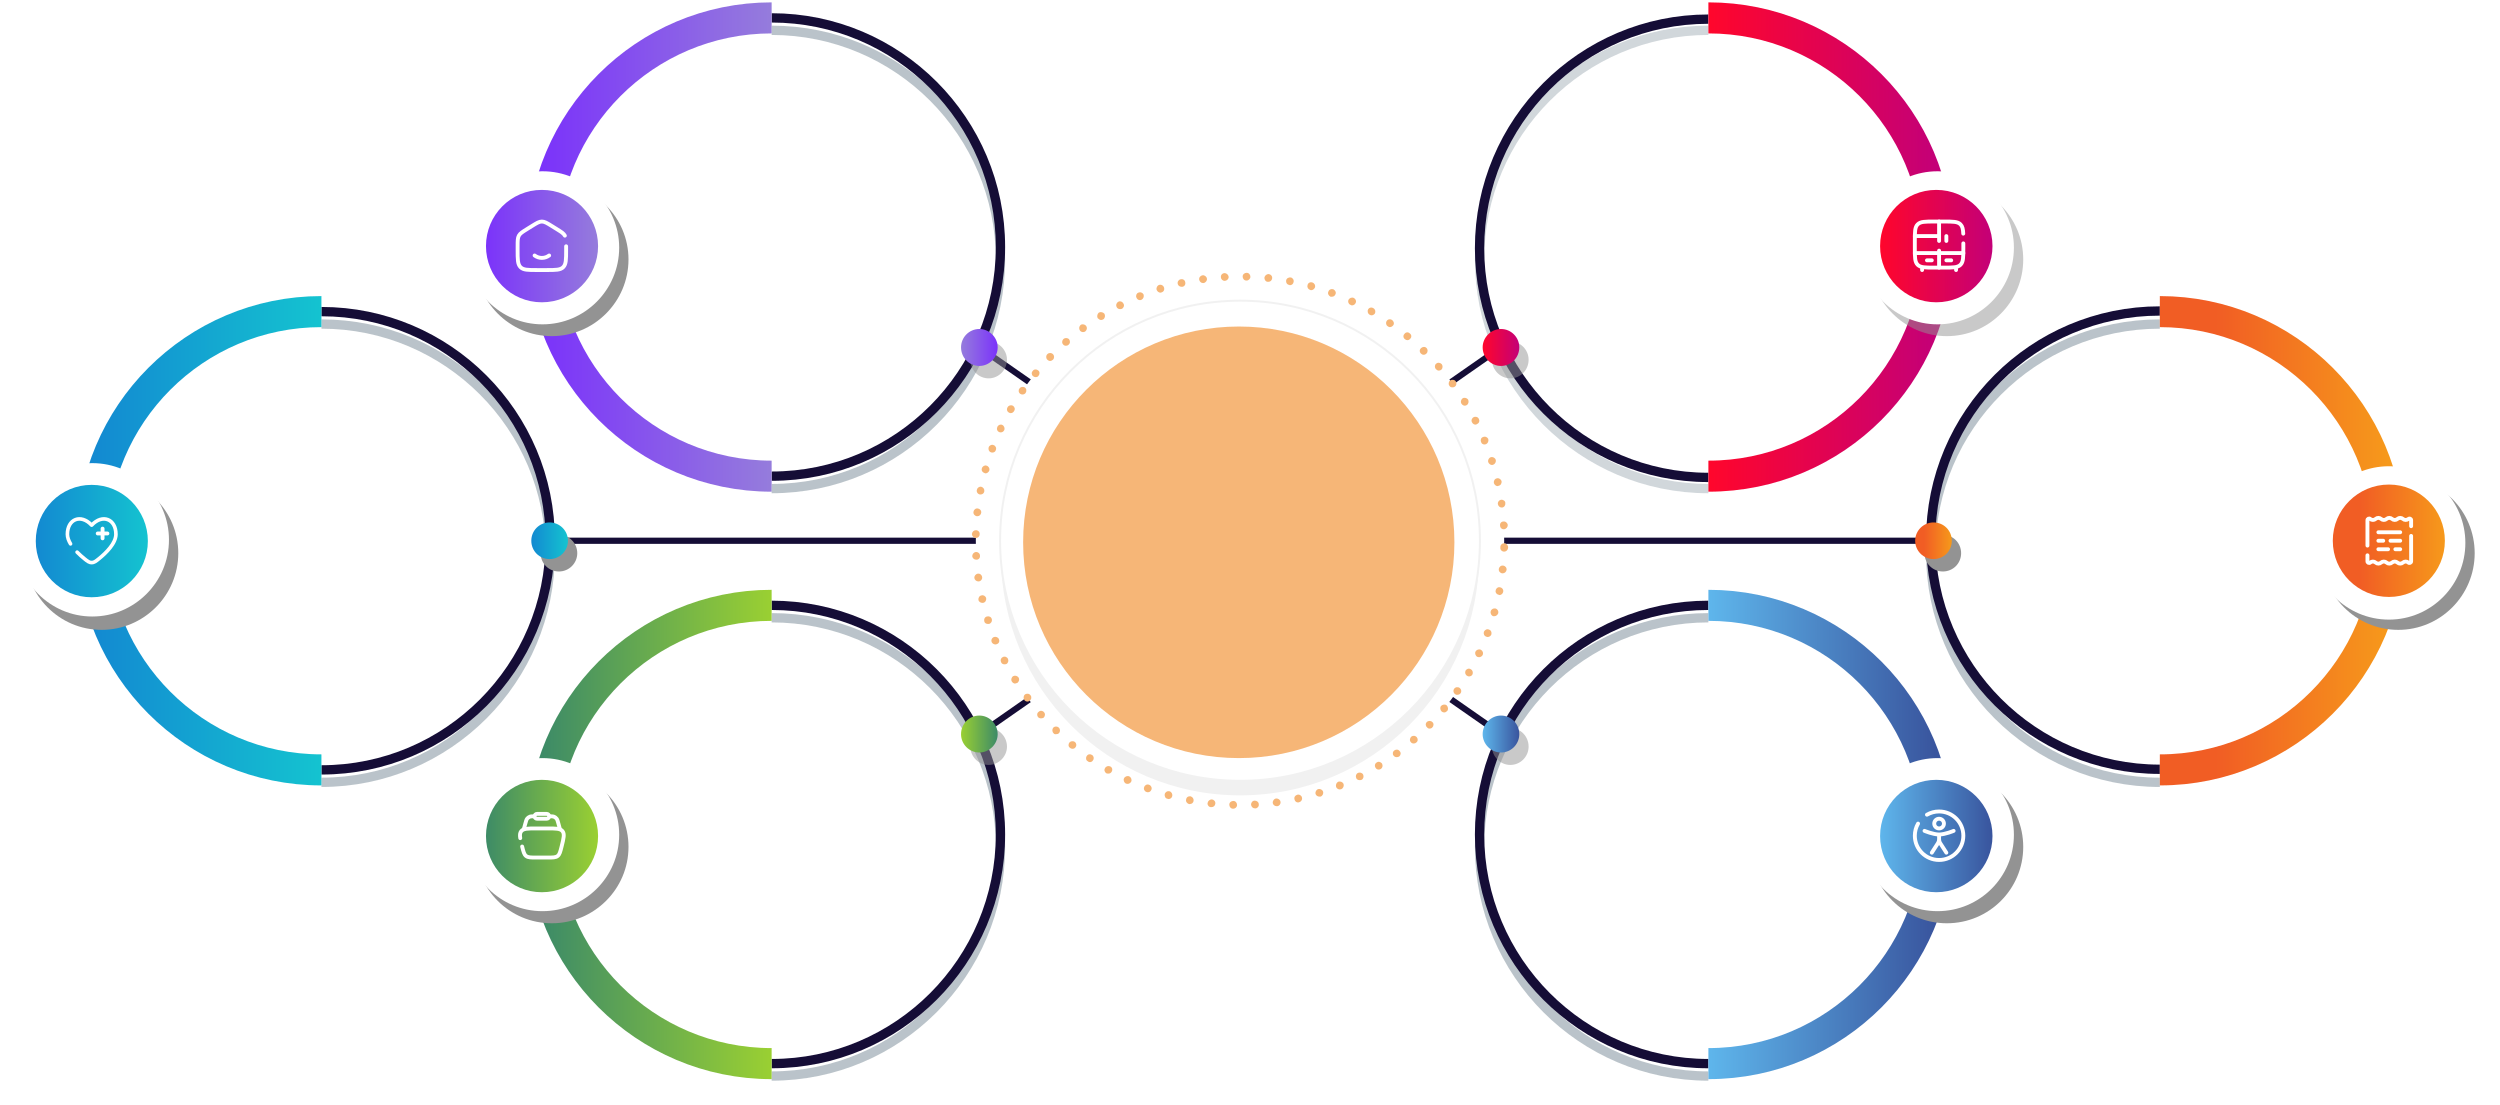 <svg width="1258" height="556" viewBox="0 0 1258 556" fill="none" xmlns="http://www.w3.org/2000/svg">
<path d="M739.979 272.106H972.619" stroke="#150D36" stroke-width="3.125" stroke-miterlimit="10"/>
<path d="M274.7 272.106H507.34" stroke="#150D36" stroke-width="3.125" stroke-miterlimit="10"/>
<g opacity="0.3" filter="url(#filter0_f_631_5511)">
<path d="M388.286 15.25C451.875 15.25 503.434 66.965 503.434 130.554C503.434 194.144 451.875 245.859 388.286 245.859" stroke="#19374C" stroke-width="4.687" stroke-miterlimit="10"/>
</g>
<path d="M388.286 9C451.875 9 503.434 60.715 503.434 124.304C503.434 187.894 451.875 239.609 388.286 239.609" stroke="#150D36" stroke-width="4.687" stroke-miterlimit="10"/>
<path d="M388.287 239.609C324.541 239.609 272.982 187.894 272.982 124.304C272.982 60.715 324.541 9 388.287 9" stroke="url(#paint0_linear_631_5511)" stroke-width="15.624" stroke-miterlimit="10"/>
<g filter="url(#filter1_f_631_5511)">
<path d="M316.259 130.554C316.259 151.802 298.917 169.145 277.668 169.145C256.42 169.145 239.234 151.802 239.234 130.554C239.234 109.305 256.42 92.119 277.668 92.119C298.917 92.119 316.259 109.305 316.259 130.554Z" fill="#939393"/>
</g>
<path d="M311.572 124.616C311.572 145.865 294.23 163.207 272.981 163.207C251.733 163.207 234.546 145.865 234.546 124.616C234.546 103.368 251.733 86.182 272.981 86.182C294.23 86.182 311.572 103.368 311.572 124.616Z" fill="white"/>
<path d="M300.949 123.836C300.949 139.46 288.293 152.115 272.669 152.115C257.046 152.115 244.546 139.46 244.546 123.836C244.546 108.212 257.046 95.557 272.669 95.557C288.293 95.557 300.949 108.212 300.949 123.836Z" fill="url(#paint1_linear_631_5511)"/>
<path d="M269.008 128.562C270.046 129.331 271.309 129.782 272.67 129.782C274.032 129.782 275.294 129.331 276.332 128.562" stroke="white" stroke-width="1.953" stroke-linecap="round"/>
<path d="M284.876 123.929V125.785C284.876 130.547 284.876 132.928 283.446 134.407C282.016 135.886 279.714 135.886 275.111 135.886H270.228C265.625 135.886 263.323 135.886 261.893 134.407C260.463 132.928 260.463 130.547 260.463 125.785V123.929C260.463 121.135 260.463 119.739 261.097 118.581C261.731 117.423 262.889 116.705 265.204 115.267L267.646 113.752C270.093 112.233 271.317 111.474 272.67 111.474C274.022 111.474 275.246 112.233 277.694 113.752L280.135 115.267C282.45 116.705 283.608 117.423 284.242 118.581" stroke="white" stroke-width="1.953" stroke-linecap="round"/>
<g opacity="0.3" filter="url(#filter2_f_631_5511)">
<path d="M161.74 163.052C225.329 163.052 276.888 214.767 276.888 278.356C276.888 341.945 225.329 393.66 161.74 393.66" stroke="#19374C" stroke-width="4.687" stroke-miterlimit="10"/>
</g>
<path d="M161.74 156.802C225.329 156.802 276.888 208.517 276.888 272.106C276.888 335.695 225.329 387.41 161.74 387.41" stroke="#150D36" stroke-width="4.687" stroke-miterlimit="10"/>
<path d="M161.74 387.41C97.995 387.41 46.436 335.695 46.436 272.106C46.436 208.517 97.995 156.802 161.74 156.802" stroke="url(#paint2_linear_631_5511)" stroke-width="15.624" stroke-miterlimit="10"/>
<g filter="url(#filter3_f_631_5511)">
<path d="M89.713 278.356C89.713 299.604 72.371 316.947 51.122 316.947C29.873 316.947 12.687 299.604 12.687 278.356C12.687 257.107 29.873 239.765 51.122 239.765C72.371 239.765 89.713 257.107 89.713 278.356Z" fill="#939393"/>
</g>
<path d="M85.026 271.638C85.026 292.886 67.683 310.229 46.435 310.229C25.186 310.229 8 292.886 8 271.638C8 250.389 25.186 233.047 46.435 233.047C67.683 233.047 85.026 250.389 85.026 271.638Z" fill="white"/>
<path d="M74.402 272.263C74.402 287.887 61.747 300.542 46.123 300.542C30.499 300.542 18 287.887 18 272.263C18 256.639 30.499 243.983 46.123 243.983C61.747 243.983 74.402 256.639 74.402 272.263Z" fill="url(#paint3_linear_631_5511)"/>
<g style="mix-blend-mode:multiply" opacity="0.2">
<g filter="url(#filter4_f_631_5511)">
<path d="M859.659 245.859C796.07 245.859 744.511 194.144 744.511 130.554C744.511 66.965 796.07 15.25 859.659 15.25" stroke="#19374C" stroke-width="4.687" stroke-miterlimit="10"/>
</g>
</g>
<path d="M859.659 240.234C796.07 240.234 744.511 188.519 744.511 124.929C744.511 61.34 796.07 9.625 859.659 9.625" stroke="#150D36" stroke-width="4.687" stroke-miterlimit="10"/>
<path d="M859.66 9C923.405 9 974.964 60.715 974.964 124.304C974.964 187.894 923.405 239.609 859.66 239.609" stroke="url(#paint4_linear_631_5511)" stroke-width="15.624" stroke-miterlimit="10"/>
<g style="mix-blend-mode:multiply" opacity="0.5">
<g filter="url(#filter5_f_631_5511)">
<path d="M941.06 130.554C941.06 109.305 958.402 92.119 979.651 92.119C1000.9 92.119 1018.09 109.305 1018.09 130.554C1018.09 151.802 1000.9 169.145 979.651 169.145C958.402 169.145 941.06 151.802 941.06 130.554Z" fill="#939393"/>
</g>
</g>
<path d="M936.372 124.616C936.372 103.368 953.714 86.182 974.963 86.182C996.211 86.182 1013.4 103.368 1013.4 124.616C1013.4 145.865 996.211 163.207 974.963 163.207C953.714 163.207 936.372 145.865 936.372 124.616Z" fill="white"/>
<path d="M946.059 123.836C946.059 108.212 958.715 95.557 974.339 95.557C989.962 95.557 1002.62 108.212 1002.62 123.836C1002.62 139.46 989.962 152.115 974.339 152.115C958.715 152.115 946.059 139.46 946.059 123.836Z" fill="url(#paint5_linear_631_5511)"/>
<path d="M984.29 135.887V135.276M967.201 135.887V135.276" stroke="white" stroke-width="1.953" stroke-linecap="round"/>
<path d="M975.746 134.665V126.121M975.746 111.474V121.239" stroke="white" stroke-width="1.953" stroke-linecap="round"/>
<path d="M979.406 118.798V121.239" stroke="white" stroke-width="1.953" stroke-linecap="round"/>
<path d="M987.951 122.459V124.9C987.951 129.504 987.951 131.805 986.521 133.235C985.091 134.665 982.789 134.665 978.186 134.665H973.304C968.701 134.665 966.399 134.665 964.969 133.235C963.539 131.805 963.539 129.504 963.539 124.9V121.239C963.539 116.635 963.539 114.334 964.969 112.904C966.399 111.474 968.701 111.474 973.304 111.474H978.186C982.789 111.474 985.091 111.474 986.521 112.904C987.508 113.89 987.814 115.291 987.908 117.577" stroke="white" stroke-width="1.953" stroke-linecap="round"/>
<path d="M963.539 118.798H975.745" stroke="white" stroke-width="1.953" stroke-linecap="round"/>
<path d="M963.539 127.341H987.951" stroke="white" stroke-width="1.953" stroke-linecap="round"/>
<path d="M979.406 131.003H981.847" stroke="white" stroke-width="1.953" stroke-linecap="round"/>
<path d="M969.64 131.003H972.082" stroke="white" stroke-width="1.953" stroke-linecap="round"/>
<g opacity="0.3" filter="url(#filter6_f_631_5511)">
<path d="M859.659 541.462C796.07 541.462 744.511 489.747 744.511 426.158C744.511 362.569 796.07 310.854 859.659 310.854" stroke="#19374C" stroke-width="4.687" stroke-miterlimit="10"/>
</g>
<path d="M859.659 535.213C796.07 535.213 744.511 483.498 744.511 419.909C744.511 356.32 796.07 304.604 859.659 304.604" stroke="#150D36" stroke-width="4.687" stroke-miterlimit="10"/>
<path d="M859.66 304.604C923.405 304.604 974.964 356.32 974.964 419.909C974.964 483.498 923.405 535.213 859.66 535.213" stroke="url(#paint6_linear_631_5511)" stroke-width="15.624" stroke-miterlimit="10"/>
<g filter="url(#filter7_f_631_5511)">
<path d="M941.06 426.158C941.06 404.91 958.402 387.567 979.651 387.567C1000.9 387.567 1018.09 404.91 1018.09 426.158C1018.09 447.407 1000.9 464.593 979.651 464.593C958.402 464.593 941.06 447.407 941.06 426.158Z" fill="#939393"/>
</g>
<path d="M936.372 420.065C936.372 398.816 953.715 381.474 974.963 381.474C996.212 381.474 1013.4 398.816 1013.4 420.065C1013.4 441.313 996.212 458.499 974.963 458.499C953.715 458.499 936.372 441.313 936.372 420.065Z" fill="white"/>
<path d="M946.059 420.689C946.059 405.066 958.715 392.41 974.339 392.41C989.962 392.41 1002.62 405.066 1002.62 420.689C1002.62 436.313 989.962 448.969 974.339 448.969C958.715 448.969 946.059 436.313 946.059 420.689Z" fill="url(#paint7_linear_631_5511)"/>
<path d="M978.187 414.43C978.187 415.779 977.094 416.872 975.746 416.872C974.397 416.872 973.304 415.779 973.304 414.43C973.304 413.082 974.397 411.989 975.746 411.989C977.094 411.989 978.187 413.082 978.187 414.43Z" stroke="white" stroke-width="1.953"/>
<path d="M983.069 418.093C983.069 418.093 978.751 419.924 975.745 419.924C972.739 419.924 968.422 418.093 968.422 418.093" stroke="white" stroke-width="1.953" stroke-linecap="round"/>
<path d="M975.744 420.532V422.305M975.744 422.305C975.744 423.007 975.946 423.694 976.325 424.285L979.405 429.077M975.744 422.305C975.744 423.007 975.542 423.694 975.162 424.285L972.082 429.077" stroke="white" stroke-width="1.953" stroke-linecap="round"/>
<path d="M969.642 409.96C971.437 408.922 973.522 408.327 975.745 408.327C982.486 408.327 987.951 413.792 987.951 420.533C987.951 427.275 982.486 432.739 975.745 432.739C969.004 432.739 963.539 427.275 963.539 420.533C963.539 418.31 964.133 416.226 965.172 414.43" stroke="white" stroke-width="1.953" stroke-linecap="round"/>
<g opacity="0.3" filter="url(#filter8_f_631_5511)">
<path d="M1086.83 393.66C1023.24 393.66 971.526 341.945 971.526 278.356C971.526 214.767 1023.24 163.052 1086.83 163.052" stroke="#19374C" stroke-width="4.687" stroke-miterlimit="10"/>
</g>
<path d="M1086.83 387.098C1023.24 387.098 971.526 335.383 971.526 271.794C971.526 208.204 1023.24 156.489 1086.83 156.489" stroke="#150D36" stroke-width="4.687" stroke-miterlimit="10"/>
<path d="M1086.83 156.802C1150.42 156.802 1202.14 208.517 1202.14 272.106C1202.14 335.695 1150.42 387.41 1086.83 387.41" stroke="url(#paint8_linear_631_5511)" stroke-width="15.624" stroke-miterlimit="10"/>
<g filter="url(#filter9_f_631_5511)">
<path d="M1168.23 278.356C1168.23 257.107 1185.42 239.765 1206.82 239.765C1228.07 239.765 1245.26 257.107 1245.26 278.356C1245.26 299.604 1228.07 316.947 1206.82 316.947C1185.42 316.947 1168.23 299.604 1168.23 278.356Z" fill="#939393"/>
</g>
<path d="M1163.54 273.2C1163.54 251.952 1180.73 234.609 1202.14 234.609C1223.38 234.609 1240.57 251.952 1240.57 273.2C1240.57 294.449 1223.38 311.791 1202.14 311.791C1180.73 311.791 1163.54 294.449 1163.54 273.2Z" fill="white"/>
<path d="M1173.86 272.106C1173.86 256.483 1186.51 243.827 1202.14 243.827C1217.6 243.827 1230.26 256.483 1230.26 272.106C1230.26 287.73 1217.6 300.386 1202.14 300.386C1186.51 300.386 1173.86 287.73 1173.86 272.106Z" fill="url(#paint9_linear_631_5511)"/>
<g opacity="0.3" filter="url(#filter10_f_631_5511)">
<path d="M388.286 310.854C451.875 310.854 503.434 362.569 503.434 426.158C503.434 489.747 451.875 541.462 388.286 541.462" stroke="#19374C" stroke-width="4.687" stroke-miterlimit="10"/>
</g>
<path d="M388.286 304.604C451.875 304.604 503.434 356.32 503.434 419.909C503.434 483.498 451.875 535.213 388.286 535.213" stroke="#150D36" stroke-width="4.687" stroke-miterlimit="10"/>
<path d="M388.287 535.213C324.541 535.213 272.982 483.498 272.982 419.909C272.982 356.32 324.541 304.604 388.287 304.604" stroke="url(#paint10_linear_631_5511)" stroke-width="15.624" stroke-miterlimit="10"/>
<g filter="url(#filter11_f_631_5511)">
<path d="M316.259 426.158C316.259 447.407 298.917 464.593 277.668 464.593C256.42 464.593 239.234 447.407 239.234 426.158C239.234 404.91 256.42 387.567 277.668 387.567C298.917 387.567 316.259 404.91 316.259 426.158Z" fill="#939393"/>
</g>
<path d="M311.572 420.065C311.572 441.313 294.23 458.499 272.981 458.499C251.733 458.499 234.546 441.313 234.546 420.065C234.546 398.816 251.733 381.474 272.981 381.474C294.23 381.474 311.572 398.816 311.572 420.065Z" fill="white"/>
<path d="M300.949 420.689C300.949 436.313 288.293 448.969 272.669 448.969C257.046 448.969 244.546 436.313 244.546 420.689C244.546 405.066 257.046 392.41 272.669 392.41C288.293 392.41 300.949 405.066 300.949 420.689Z" fill="url(#paint11_linear_631_5511)"/>
<path d="M262.739 425.972C263.405 428.636 263.738 429.968 264.731 430.744C265.725 431.519 267.098 431.519 269.844 431.519H275.496C278.243 431.519 279.616 431.519 280.609 430.744C281.602 429.968 281.935 428.636 282.601 425.972C283.649 421.783 284.172 419.689 283.073 418.28C281.973 416.872 279.814 416.872 275.496 416.872H269.844C265.526 416.872 263.367 416.872 262.268 418.28C261.622 419.107 261.536 420.17 261.787 421.755" stroke="white" stroke-width="1.953" stroke-linecap="round"/>
<path d="M281.825 417.482L280.958 414.302C280.624 413.076 280.457 412.462 280.114 412.001C279.772 411.541 279.308 411.186 278.775 410.978C278.239 410.769 277.604 410.769 276.333 410.769M263.516 417.482L264.383 414.302C264.718 413.076 264.885 412.462 265.228 412.001C265.569 411.541 266.033 411.186 266.567 410.978C267.102 410.769 267.738 410.769 269.009 410.769" stroke="white" stroke-width="1.953"/>
<path d="M269.008 410.768C269.008 410.094 269.555 409.548 270.229 409.548H275.111C275.786 409.548 276.332 410.094 276.332 410.768C276.332 411.443 275.786 411.989 275.111 411.989H270.229C269.555 411.989 269.008 411.443 269.008 410.768Z" stroke="white" stroke-width="1.953"/>
<path d="M705.764 209.298L755.292 174.77" stroke="#150D36" stroke-width="3.125" stroke-miterlimit="10"/>
<g style="mix-blend-mode:multiply" opacity="0.5">
<g filter="url(#filter12_f_631_5511)">
<path d="M750.76 181.02C750.76 186.176 754.979 190.394 759.979 190.394C765.135 190.394 769.197 186.176 769.197 181.02C769.197 176.02 765.135 171.802 759.979 171.802C754.979 171.802 750.76 176.02 750.76 181.02Z" fill="#939393"/>
</g>
</g>
<path d="M746.073 174.77C746.073 179.926 750.291 184.144 755.291 184.144C760.447 184.144 764.509 179.926 764.509 174.77C764.509 169.77 760.447 165.552 755.291 165.552C750.291 165.552 746.073 169.77 746.073 174.77Z" fill="url(#paint12_linear_631_5511)"/>
<path d="M705.764 334.915L755.292 369.444" stroke="#150D36" stroke-width="3.125" stroke-miterlimit="10"/>
<g style="mix-blend-mode:multiply" opacity="0.5">
<g filter="url(#filter13_f_631_5511)">
<path d="M750.76 375.694C750.76 370.538 754.979 366.319 759.979 366.319C765.135 366.319 769.197 370.538 769.197 375.694C769.197 380.693 765.135 384.912 759.979 384.912C754.979 384.912 750.76 380.693 750.76 375.694Z" fill="#939393"/>
</g>
</g>
<path d="M746.073 369.444C746.073 364.288 750.291 360.069 755.291 360.069C760.447 360.069 764.509 364.288 764.509 369.444C764.509 374.443 760.447 378.662 755.291 378.662C750.291 378.662 746.073 374.443 746.073 369.444Z" fill="url(#paint13_linear_631_5511)"/>
<g filter="url(#filter14_f_631_5511)">
<path d="M968.401 278.356C968.401 283.512 972.62 287.574 977.62 287.574C982.775 287.574 986.838 283.512 986.838 278.356C986.838 273.2 982.775 269.138 977.62 269.138C972.62 269.138 968.401 273.2 968.401 278.356Z" fill="#939393"/>
</g>
<path d="M963.714 272.107C963.714 277.263 967.933 281.325 972.932 281.325C978.088 281.325 982.15 277.263 982.15 272.107C982.15 266.951 978.088 262.889 972.932 262.889C967.933 262.889 963.714 266.951 963.714 272.107Z" fill="url(#paint14_linear_631_5511)"/>
<g filter="url(#filter15_f_631_5511)">
<path d="M272.044 278.356C272.044 283.512 276.106 287.574 281.262 287.574C286.262 287.574 290.48 283.512 290.48 278.356C290.48 273.2 286.262 269.138 281.262 269.138C276.106 269.138 272.044 273.2 272.044 278.356Z" fill="#939393"/>
</g>
<path d="M267.357 272.107C267.357 277.263 271.419 281.325 276.575 281.325C281.574 281.325 285.793 277.263 285.793 272.107C285.793 266.951 281.574 262.889 276.575 262.889C271.419 262.889 267.357 266.951 267.357 272.107Z" fill="url(#paint15_linear_631_5511)"/>
<path d="M542.339 209.298L492.811 174.77" stroke="#150D36" stroke-width="3.125" stroke-miterlimit="10"/>
<g style="mix-blend-mode:multiply" opacity="0.5">
<g filter="url(#filter16_f_631_5511)">
<path d="M506.716 181.019C506.716 186.175 502.497 190.393 497.498 190.393C492.342 190.393 488.28 186.175 488.28 181.019C488.28 176.019 492.342 171.801 497.498 171.801C502.497 171.801 506.716 176.019 506.716 181.019Z" fill="#939393"/>
</g>
</g>
<path d="M502.028 174.77C502.028 179.926 497.81 184.144 492.81 184.144C487.654 184.144 483.592 179.926 483.592 174.77C483.592 169.77 487.654 165.552 492.81 165.552C497.81 165.552 502.028 169.77 502.028 174.77Z" fill="url(#paint16_linear_631_5511)"/>
<path d="M542.339 334.914L492.811 369.443" stroke="#150D36" stroke-width="3.125" stroke-miterlimit="10"/>
<g style="mix-blend-mode:multiply" opacity="0.5">
<g filter="url(#filter17_f_631_5511)">
<path d="M506.716 375.693C506.716 370.537 502.497 366.318 497.498 366.318C492.342 366.318 488.28 370.537 488.28 375.693C488.28 380.692 492.342 384.911 497.498 384.911C502.497 384.911 506.716 380.692 506.716 375.693Z" fill="#939393"/>
</g>
</g>
<path d="M502.028 369.444C502.028 364.288 497.81 360.069 492.81 360.069C487.654 360.069 483.592 364.288 483.592 369.444C483.592 374.443 487.654 378.662 492.81 378.662C497.81 378.662 502.028 374.443 502.028 369.444Z" fill="url(#paint17_linear_631_5511)"/>
<path d="M756.854 275.543C754.979 348.976 693.889 406.94 620.457 405.066C547.025 403.034 489.06 341.945 491.091 268.669C492.966 195.237 554.055 137.272 627.488 139.147C700.92 141.178 758.885 202.267 756.854 275.543Z" fill="white"/>
<path d="M620.457 406.941C619.364 406.941 618.582 406.004 618.582 404.91C618.582 403.816 619.52 403.035 620.614 403.035C621.707 403.035 622.488 403.972 622.488 405.066C622.488 406.16 621.551 406.941 620.614 406.941C620.509 406.941 620.457 406.941 620.457 406.941ZM629.519 404.91C629.519 403.816 630.3 402.879 631.394 402.879C632.488 402.879 633.425 403.66 633.425 404.754C633.581 405.847 632.644 406.785 631.706 406.785C631.602 406.785 631.55 406.785 631.55 406.785C630.457 406.785 629.675 406.004 629.519 404.91ZM609.364 406.16C608.271 406.16 607.489 405.066 607.646 404.129C607.802 403.035 608.739 402.254 609.833 402.254C610.927 402.41 611.708 403.347 611.552 404.441C611.395 405.535 610.614 406.16 609.521 406.16C609.521 406.16 609.468 406.16 609.364 406.16ZM640.456 404.129C640.3 403.035 641.081 401.941 642.175 401.785C643.268 401.785 644.206 402.41 644.362 403.504C644.518 404.597 643.737 405.535 642.799 405.691C642.695 405.691 642.591 405.691 642.487 405.691C641.55 405.691 640.612 405.066 640.456 404.129ZM598.271 404.597C597.334 404.285 596.553 403.347 596.865 402.254C597.021 401.16 597.959 400.535 599.053 400.691C600.146 401.004 600.771 401.941 600.615 403.035C600.459 403.972 599.678 404.597 598.74 404.597C598.636 404.597 598.48 404.597 598.271 404.597ZM651.393 402.254C651.08 401.16 651.705 400.223 652.799 399.91C653.892 399.598 654.986 400.379 655.142 401.316C655.455 402.41 654.674 403.504 653.736 403.66C653.528 403.764 653.372 403.816 653.267 403.816C652.33 403.816 651.549 403.191 651.393 402.254ZM587.491 401.941C586.397 401.785 585.928 400.691 586.085 399.598C586.397 398.504 587.491 397.879 588.585 398.192C589.522 398.504 590.147 399.598 589.834 400.691C589.678 401.473 588.897 402.098 587.96 402.098C587.855 402.098 587.699 402.045 587.491 401.941ZM662.017 399.598C661.704 398.504 662.329 397.41 663.267 397.098C664.36 396.785 665.454 397.41 665.767 398.348C666.079 399.441 665.454 400.535 664.517 400.848C664.308 400.848 664.1 400.848 663.892 400.848C663.111 400.848 662.329 400.379 662.017 399.598ZM576.867 398.504C575.929 398.192 575.304 397.098 575.773 396.004C576.085 395.067 577.179 394.442 578.273 394.911C579.21 395.223 579.835 396.473 579.366 397.41C579.054 398.192 578.429 398.66 577.648 398.66C577.335 398.66 577.075 398.608 576.867 398.504ZM672.329 396.004C672.016 394.911 672.485 393.817 673.422 393.348C674.516 393.036 675.61 393.504 676.078 394.442C676.391 395.535 675.922 396.629 674.985 397.098C674.672 397.202 674.412 397.254 674.204 397.254C673.422 397.254 672.641 396.785 672.329 396.004ZM566.555 394.286C565.617 393.817 565.149 392.567 565.617 391.63C566.086 390.692 567.336 390.223 568.273 390.692C569.211 391.161 569.68 392.411 569.211 393.348C568.898 393.973 568.117 394.442 567.492 394.442C567.18 394.442 566.867 394.39 566.555 394.286ZM682.484 391.63C682.015 390.536 682.328 389.442 683.265 388.973C684.203 388.505 685.453 388.817 685.921 389.755C686.39 390.692 686.078 391.942 685.14 392.411C684.828 392.515 684.515 392.567 684.203 392.567C683.422 392.567 682.797 392.254 682.484 391.63ZM556.712 389.13C555.774 388.505 555.462 387.411 556.087 386.474C556.556 385.536 557.805 385.224 558.743 385.692C559.68 386.161 559.993 387.411 559.368 388.348C559.055 388.973 558.43 389.286 557.649 389.286C557.337 389.286 557.024 389.234 556.712 389.13ZM692.171 386.317C691.546 385.38 691.858 384.13 692.796 383.661C693.577 383.036 694.827 383.349 695.452 384.286C695.921 385.224 695.764 386.317 694.827 386.942C694.515 387.151 694.15 387.255 693.733 387.255C693.108 387.255 692.483 386.942 692.171 386.317ZM547.337 383.036C546.4 382.568 546.244 381.318 546.869 380.38C547.494 379.443 548.587 379.287 549.525 379.912C550.462 380.537 550.618 381.786 549.994 382.568C549.681 383.193 549.056 383.505 548.431 383.505C548.014 383.505 547.65 383.349 547.337 383.036ZM701.233 380.224C700.608 379.443 700.764 378.193 701.702 377.568C702.639 376.943 703.733 377.099 704.358 378.037C705.139 378.818 704.826 380.068 704.045 380.693C703.629 380.901 703.212 381.005 702.795 381.005C702.326 381.005 701.702 380.849 701.233 380.224ZM538.432 376.318C537.494 375.693 537.494 374.443 538.119 373.662C538.744 372.881 539.994 372.725 540.932 373.35C541.713 374.131 541.869 375.224 541.088 376.162C540.775 376.631 540.15 376.787 539.682 376.787C539.161 376.787 538.744 376.631 538.432 376.318ZM709.982 373.506C709.201 372.725 709.357 371.475 710.138 370.693C710.92 370.069 712.17 370.069 712.951 371.006C713.576 371.787 713.576 373.037 712.638 373.662C712.326 373.975 711.909 374.131 711.388 374.131C710.92 374.131 710.295 373.975 709.982 373.506ZM530.151 368.975C529.37 368.194 529.37 366.944 529.995 366.163C530.776 365.381 532.026 365.381 532.807 366.163C533.588 366.944 533.588 368.194 532.807 368.975C532.495 369.287 532.026 369.444 531.401 369.444C530.88 369.548 530.464 369.391 530.151 368.975ZM718.107 366.006C717.325 365.381 717.169 364.131 717.95 363.35C718.732 362.569 719.982 362.569 720.763 363.35C721.544 363.975 721.544 365.225 720.763 366.006C720.45 366.475 719.825 366.631 719.357 366.631C718.836 366.631 718.419 366.423 718.107 366.006ZM522.339 360.85C521.714 360.069 521.714 358.819 522.652 358.194C523.433 357.413 524.683 357.569 525.308 358.351C526.089 359.132 525.933 360.382 525.152 361.163C524.735 361.371 524.318 361.475 523.902 361.475C523.277 361.475 522.808 361.319 522.339 360.85ZM725.45 358.038C724.669 357.257 724.512 356.007 725.137 355.226C725.919 354.445 727.169 354.288 727.95 354.913C728.731 355.695 728.887 356.944 728.262 357.726C727.793 358.194 727.325 358.507 726.7 358.507C726.283 358.507 725.867 358.351 725.45 358.038ZM515.465 352.257C514.84 351.32 514.996 350.07 515.777 349.445C516.715 348.82 517.965 348.976 518.589 349.914C519.214 350.695 519.058 351.945 518.121 352.57C517.808 352.882 517.444 353.038 517.027 353.038C516.402 353.038 515.777 352.726 515.465 352.257ZM732.168 349.289C731.387 348.664 731.074 347.57 731.699 346.633C732.324 345.695 733.574 345.539 734.512 346.164C735.293 346.789 735.605 347.883 734.98 348.82C734.512 349.445 733.887 349.601 733.418 349.601C733.001 349.705 732.585 349.601 732.168 349.289ZM509.215 343.039C508.59 342.102 508.903 340.852 509.84 340.227C510.778 339.758 511.871 340.071 512.496 340.852C513.121 341.789 512.809 343.039 511.871 343.664C511.559 343.768 511.194 343.872 510.778 343.977C510.153 343.977 509.528 343.508 509.215 343.039ZM738.261 340.071C737.324 339.602 737.012 338.352 737.48 337.415C738.105 336.477 739.199 336.165 740.136 336.79C741.074 337.258 741.386 338.508 740.918 339.446C740.605 340.071 739.824 340.383 739.199 340.383C738.886 340.383 738.574 340.279 738.261 340.071ZM503.747 333.196C503.278 332.259 503.591 331.165 504.528 330.696C505.465 330.071 506.715 330.54 507.184 331.478C507.653 332.415 507.34 333.665 506.403 334.134C506.09 334.238 505.778 334.29 505.465 334.29C504.684 334.29 504.059 333.977 503.747 333.196ZM743.417 330.54C742.48 330.071 742.011 328.821 742.48 327.884C742.949 326.947 744.199 326.478 745.136 326.947C746.073 327.415 746.542 328.509 746.073 329.603C745.761 330.228 744.98 330.696 744.355 330.696C744.042 330.696 743.73 330.644 743.417 330.54ZM499.06 323.197C498.591 322.103 499.06 321.009 500.153 320.541C501.091 320.228 502.341 320.697 502.653 321.634C503.122 322.728 502.653 323.822 501.559 324.134C501.351 324.238 501.143 324.291 500.934 324.291C500.153 324.291 499.372 323.822 499.06 323.197ZM747.948 320.385C746.855 320.072 746.386 318.978 746.698 317.885C747.167 316.947 748.261 316.322 749.198 316.791C750.292 317.104 750.761 318.197 750.448 319.291C750.136 320.072 749.354 320.541 748.573 320.541C748.365 320.541 748.157 320.489 747.948 320.385ZM495.31 312.729C494.997 311.635 495.466 310.541 496.56 310.229C497.653 309.917 498.747 310.385 499.06 311.479C499.372 312.573 498.747 313.666 497.653 313.979C497.549 313.979 497.393 313.979 497.185 313.979C496.247 313.979 495.466 313.51 495.31 312.729ZM751.386 310.073C750.448 309.76 749.823 308.667 750.136 307.573C750.448 306.479 751.542 306.011 752.479 306.167C753.573 306.479 754.198 307.573 753.885 308.667C753.573 309.448 752.792 310.073 752.01 310.073C751.802 310.073 751.594 310.073 751.386 310.073ZM492.341 301.948C492.185 300.855 492.81 299.761 493.904 299.605C494.841 299.292 495.935 299.917 496.247 301.011C496.404 302.105 495.779 303.198 494.685 303.354C494.581 303.354 494.424 303.354 494.216 303.354C493.435 303.354 492.498 302.73 492.341 301.948ZM754.198 299.292C753.104 299.136 752.323 298.042 752.635 297.105C752.792 296.011 753.885 295.23 754.823 295.543C755.916 295.699 756.698 296.792 756.385 297.886C756.229 298.667 755.448 299.449 754.51 299.449C754.406 299.449 754.302 299.396 754.198 299.292ZM490.31 290.855C490.154 289.918 490.935 288.824 492.029 288.668C493.123 288.512 494.06 289.293 494.216 290.387C494.372 291.48 493.591 292.418 492.654 292.574C492.55 292.574 492.445 292.574 492.341 292.574C491.404 292.574 490.466 291.949 490.31 290.855ZM755.916 288.512C754.823 288.356 754.042 287.418 754.198 286.324C754.354 285.231 755.292 284.45 756.385 284.606C757.479 284.762 758.26 285.699 758.104 286.793C757.948 287.731 757.166 288.512 756.073 288.512C756.073 288.512 756.021 288.512 755.916 288.512ZM489.217 279.919C489.217 278.825 489.998 277.888 491.091 277.731C492.185 277.731 493.123 278.512 493.123 279.606C493.279 280.7 492.498 281.637 491.404 281.637C491.3 281.637 491.248 281.637 491.248 281.637C490.154 281.637 489.373 280.856 489.217 279.919ZM756.854 277.575C755.76 277.575 754.823 276.638 754.979 275.544C754.979 275.544 754.979 275.492 754.979 275.388C754.979 275.388 754.979 275.336 754.979 275.231C754.979 274.138 755.917 273.357 756.854 273.357C757.948 273.357 758.885 274.294 758.885 275.388C758.885 275.388 758.885 275.44 758.885 275.544C758.885 275.544 758.885 275.596 758.885 275.7C758.729 276.794 757.948 277.575 756.854 277.575ZM490.935 270.701C489.998 270.701 489.06 269.763 489.06 268.669C489.217 267.576 489.998 266.795 491.091 266.795C492.185 266.795 493.123 267.732 492.966 268.826C492.966 269.919 492.185 270.701 491.091 270.701C491.091 270.701 491.039 270.701 490.935 270.701ZM754.823 264.451C754.667 263.357 755.448 262.42 756.541 262.42C757.635 262.264 758.573 263.201 758.729 264.139C758.729 265.232 757.948 266.17 756.854 266.326C756.75 266.326 756.698 266.326 756.698 266.326C755.604 266.326 754.823 265.545 754.823 264.451ZM491.56 259.764C490.466 259.608 489.685 258.67 489.841 257.576C489.998 256.483 490.935 255.702 492.029 255.858C493.123 256.014 493.904 256.952 493.747 258.045C493.591 258.983 492.81 259.764 491.873 259.764C491.768 259.764 491.664 259.764 491.56 259.764ZM753.729 253.67C753.573 252.577 754.354 251.639 755.292 251.483C756.385 251.327 757.479 252.108 757.479 253.046C757.635 254.139 757.01 255.233 755.916 255.389C755.812 255.389 755.708 255.389 755.604 255.389C754.667 255.389 753.885 254.608 753.729 253.67ZM493.123 248.827C492.029 248.671 491.248 247.577 491.56 246.484C491.716 245.546 492.654 244.765 493.747 244.921C494.841 245.234 495.466 246.171 495.31 247.265C495.154 248.202 494.372 248.827 493.435 248.827C493.331 248.827 493.227 248.827 493.123 248.827ZM751.698 243.046C751.542 241.953 752.167 240.859 753.26 240.703C754.198 240.39 755.292 241.171 755.604 242.109C755.76 243.202 755.135 244.296 754.042 244.452C753.937 244.557 753.781 244.609 753.573 244.609C752.792 244.609 752.01 243.984 751.698 243.046ZM495.466 238.047C494.372 237.734 493.747 236.797 494.06 235.703C494.372 234.609 495.466 233.984 496.404 234.297C497.497 234.609 498.122 235.703 497.81 236.797C497.497 237.578 496.716 238.203 495.935 238.203C495.726 238.203 495.57 238.151 495.466 238.047ZM748.886 232.578C748.573 231.485 749.198 230.391 750.136 230.078C751.229 229.766 752.323 230.391 752.635 231.328C752.948 232.422 752.323 233.516 751.386 233.828C751.177 233.932 750.969 233.984 750.761 233.984C749.979 233.984 749.198 233.359 748.886 232.578ZM498.591 227.579C497.653 227.266 497.185 226.172 497.497 225.079C497.81 224.141 499.06 223.516 499.997 223.985C500.934 224.298 501.559 225.391 501.091 226.485C500.934 227.266 500.153 227.735 499.372 227.735C499.06 227.735 498.799 227.683 498.591 227.579ZM745.292 222.423C744.824 221.329 745.292 220.235 746.23 219.923C747.323 219.454 748.417 219.923 748.886 220.86C749.198 221.954 748.729 223.048 747.792 223.516C747.48 223.621 747.219 223.673 747.011 223.673C746.23 223.673 745.448 223.204 745.292 222.423ZM502.809 217.423C501.716 216.954 501.403 215.861 501.872 214.767C502.341 213.83 503.434 213.361 504.372 213.83C505.309 214.298 505.778 215.548 505.309 216.486C504.997 217.111 504.372 217.579 503.591 217.579C503.278 217.579 503.018 217.527 502.809 217.423ZM740.761 212.58C740.136 211.642 740.605 210.392 741.543 209.924C742.48 209.455 743.73 209.767 744.199 210.861C744.667 211.798 744.355 212.892 743.261 213.361C743.053 213.569 742.792 213.673 742.48 213.673C741.699 213.673 741.074 213.205 740.761 212.58ZM507.653 207.58C506.715 207.111 506.403 205.861 507.028 204.924C507.497 203.987 508.746 203.674 509.684 204.143C510.621 204.768 510.934 205.861 510.309 206.799C509.996 207.424 509.371 207.892 508.59 207.892C508.278 207.892 507.965 207.788 507.653 207.58ZM735.449 203.205C734.824 202.268 735.137 201.018 736.074 200.393C736.855 199.924 738.105 200.237 738.73 201.018C739.199 201.955 739.043 203.205 738.105 203.83C737.793 204.039 737.428 204.143 737.012 204.143C736.387 204.143 735.762 203.674 735.449 203.205ZM513.434 198.206C512.496 197.581 512.34 196.331 512.965 195.55C513.59 194.612 514.683 194.456 515.621 194.925C516.558 195.55 516.715 196.8 516.09 197.737C515.777 198.206 515.152 198.518 514.527 198.518C514.111 198.518 513.746 198.414 513.434 198.206ZM729.356 194.143C728.731 193.362 728.887 192.112 729.668 191.487C730.606 190.862 731.856 191.019 732.481 191.8C733.106 192.737 732.949 193.987 732.012 194.612C731.699 194.82 731.335 194.925 730.918 194.925C730.293 194.925 729.668 194.768 729.356 194.143ZM519.839 189.3C519.058 188.675 518.902 187.425 519.683 186.644C520.308 185.707 521.558 185.707 522.339 186.332C523.277 186.956 523.277 188.206 522.652 188.988C522.339 189.613 521.714 189.769 521.089 189.769C520.673 189.769 520.256 189.613 519.839 189.3ZM722.481 185.707C721.856 184.925 721.856 183.675 722.638 183.05C723.419 182.269 724.669 182.426 725.45 183.207C726.075 183.988 726.075 185.238 725.294 186.019C724.877 186.331 724.46 186.488 724.044 186.488C723.419 186.488 722.95 186.175 722.481 185.707ZM527.026 181.019C526.245 180.238 526.245 178.988 527.026 178.207C527.808 177.426 529.057 177.426 529.839 178.207C530.62 178.988 530.62 180.238 529.839 181.019C529.526 181.332 528.901 181.644 528.433 181.644C527.912 181.644 527.443 181.436 527.026 181.019ZM714.982 177.895C714.201 177.113 714.201 176.02 714.982 175.239C715.763 174.457 717.013 174.301 717.794 175.082C718.575 175.863 718.575 177.113 717.794 177.895C717.378 178.311 716.909 178.52 716.388 178.52C715.867 178.52 715.399 178.311 714.982 177.895ZM534.995 173.364C534.213 172.582 534.37 171.333 535.151 170.551C535.932 169.926 537.182 169.926 537.963 170.708C538.588 171.645 538.588 172.739 537.651 173.52C537.338 173.832 536.921 173.989 536.401 173.989C535.932 173.989 535.307 173.832 534.995 173.364ZM707.014 170.708C706.076 170.083 705.92 168.833 706.701 168.052C707.326 167.114 708.576 166.958 709.357 167.739C710.295 168.364 710.451 169.614 709.67 170.395C709.357 170.864 708.732 171.176 708.264 171.176C707.743 171.176 707.326 171.02 707.014 170.708ZM543.431 166.333C542.806 165.395 542.963 164.302 543.744 163.521C544.681 162.896 545.931 163.208 546.556 163.989C547.181 164.927 547.025 166.02 546.088 166.802C545.775 167.01 545.41 167.114 544.994 167.114C544.369 167.114 543.744 166.802 543.431 166.333ZM698.264 164.146C697.483 163.677 697.171 162.427 697.796 161.49C698.421 160.552 699.67 160.396 700.452 161.021C701.389 161.646 701.702 162.896 701.077 163.677C700.608 164.302 699.983 164.614 699.358 164.614C699.046 164.614 698.681 164.458 698.264 164.146ZM552.337 160.083C551.868 159.146 552.181 157.896 552.962 157.271C553.899 156.802 555.149 157.115 555.774 157.896C556.243 158.833 556.087 160.083 555.149 160.708C554.733 160.917 554.368 161.021 554.056 161.021C553.431 161.021 552.806 160.552 552.337 160.083ZM689.202 158.365C688.265 157.896 687.953 156.646 688.421 155.709C688.89 154.771 690.14 154.459 691.077 155.084C692.015 155.552 692.327 156.802 691.858 157.74C691.39 158.365 690.765 158.677 690.14 158.677C689.827 158.677 689.515 158.573 689.202 158.365ZM561.868 154.459C561.399 153.521 561.711 152.428 562.805 151.803C563.743 151.334 564.836 151.803 565.305 152.74C565.93 153.678 565.461 154.927 564.524 155.396C564.211 155.5 563.899 155.552 563.586 155.552C562.961 155.552 562.18 155.24 561.868 154.459ZM679.516 153.365C678.578 153.053 678.109 151.803 678.578 150.865C679.047 149.928 680.297 149.459 681.234 149.928C682.172 150.397 682.64 151.49 682.172 152.428C681.859 153.209 681.078 153.678 680.297 153.678C680.088 153.678 679.828 153.573 679.516 153.365ZM571.867 149.772C571.398 148.834 571.867 147.584 572.804 147.272C573.898 146.803 574.992 147.272 575.46 148.209C575.773 149.303 575.304 150.397 574.367 150.865C574.158 150.969 573.898 151.021 573.586 151.021C572.804 151.021 572.179 150.553 571.867 149.772ZM669.516 149.303C668.579 148.834 667.954 147.74 668.423 146.803C668.735 145.709 669.829 145.241 670.922 145.553C671.86 146.022 672.485 147.116 672.016 148.053C671.704 148.834 671.079 149.303 670.298 149.303C669.985 149.303 669.725 149.303 669.516 149.303ZM582.022 145.866C581.71 144.772 582.335 143.678 583.272 143.366C584.366 143.053 585.46 143.678 585.772 144.772C586.085 145.709 585.616 146.803 584.522 147.116C584.314 147.22 584.106 147.272 583.897 147.272C583.116 147.272 582.335 146.647 582.022 145.866ZM659.205 145.866C658.267 145.553 657.642 144.616 657.955 143.522C658.111 142.428 659.205 141.803 660.298 142.116C661.392 142.428 662.017 143.522 661.704 144.616C661.392 145.397 660.611 146.022 659.829 146.022C659.621 146.022 659.413 145.97 659.205 145.866ZM592.647 142.897C592.334 141.803 593.115 140.71 594.053 140.553C595.147 140.241 596.24 140.866 596.397 141.96C596.709 143.053 596.084 144.147 594.99 144.303C594.886 144.303 594.73 144.303 594.522 144.303C593.584 144.303 592.803 143.678 592.647 142.897ZM648.737 143.366C647.643 143.21 647.018 142.272 647.174 141.178C647.33 140.085 648.424 139.46 649.518 139.616C650.455 139.772 651.236 140.866 650.924 141.96C650.768 142.897 649.986 143.522 649.049 143.522C648.945 143.522 648.841 143.47 648.737 143.366ZM603.427 140.71C603.271 139.616 604.052 138.679 605.146 138.522C606.083 138.366 607.177 139.147 607.333 140.241C607.489 141.178 606.708 142.272 605.615 142.428C605.51 142.428 605.406 142.428 605.302 142.428C604.365 142.428 603.583 141.647 603.427 140.71ZM637.956 141.803C636.862 141.803 636.237 140.71 636.237 139.772C636.394 138.679 637.331 137.897 638.425 137.897C639.518 138.054 640.3 138.991 640.143 140.085C639.987 141.178 639.206 141.803 638.269 141.803C638.164 141.803 638.06 141.803 637.956 141.803ZM614.364 139.46C614.208 138.366 615.145 137.429 616.239 137.429C617.176 137.429 618.114 138.21 618.27 139.304C618.27 140.397 617.489 141.178 616.395 141.335C616.395 141.335 616.343 141.335 616.239 141.335C615.301 141.335 614.364 140.553 614.364 139.46ZM627.176 141.178C626.082 141.178 625.301 140.241 625.301 139.147C625.301 138.054 626.238 137.272 627.332 137.272C628.425 137.272 629.207 138.21 629.207 139.304C629.207 140.241 628.269 141.178 627.332 141.178C627.228 141.178 627.176 141.178 627.176 141.178Z" fill="#F6B677"/>
<path d="M1213.28 264.784V261.738C1213.28 261.026 1212.43 260.649 1211.9 261.122C1211.12 261.818 1209.94 261.818 1209.16 261.122C1208.37 260.426 1207.19 260.426 1206.41 261.122C1205.63 261.818 1204.45 261.818 1203.66 261.122C1202.88 260.426 1201.7 260.426 1200.92 261.122C1200.13 261.818 1198.95 261.818 1198.17 261.122C1197.39 260.426 1196.21 260.426 1195.42 261.122C1194.64 261.818 1193.46 261.818 1192.68 261.122C1192.15 260.649 1191.3 261.026 1191.3 261.738V274.548M1213.28 269.666V282.476C1213.28 283.188 1212.43 283.566 1211.9 283.093C1211.12 282.397 1209.94 282.397 1209.16 283.093C1208.37 283.789 1207.19 283.789 1206.41 283.093C1205.63 282.397 1204.45 282.397 1203.66 283.093C1202.88 283.789 1201.7 283.789 1200.92 283.093C1200.13 282.397 1198.95 282.397 1198.17 283.093C1197.39 283.789 1196.21 283.789 1195.42 283.093C1194.64 282.397 1193.46 282.397 1192.68 283.093C1192.15 283.566 1191.3 283.188 1191.3 282.476V279.431" stroke="white" stroke-width="1.953" stroke-linecap="round"/>
<path d="M1196.8 276.379H1201.68M1207.78 276.379H1205.34" stroke="white" stroke-width="1.953" stroke-linecap="round"/>
<path d="M1207.78 272.105H1202.9M1196.8 272.105H1199.24" stroke="white" stroke-width="1.953" stroke-linecap="round"/>
<path d="M1196.8 267.834H1207.78" stroke="white" stroke-width="1.953" stroke-linecap="round"/>
<path d="M54.057 268.445H51.616M51.616 268.445H49.175M51.616 268.445V266.004M51.616 268.445V270.886" stroke="white" stroke-width="1.953" stroke-linecap="round"/>
<path d="M46.125 264.263L45.456 264.888C45.629 265.073 45.871 265.178 46.125 265.178C46.378 265.178 46.62 265.073 46.793 264.888L46.125 264.263ZM34.714 274.159C34.975 274.592 35.538 274.731 35.971 274.469C36.404 274.207 36.542 273.644 36.28 273.212L34.714 274.159ZM39.457 277.197C39.104 276.835 38.524 276.827 38.162 277.18C37.8 277.532 37.792 278.112 38.145 278.474L39.457 277.197ZM34.834 268.832C34.834 265.286 36.381 263.095 38.295 262.345C40.206 261.597 42.878 262.131 45.456 264.888L46.793 263.637C43.878 260.52 40.448 259.536 37.628 260.64C34.812 261.743 33.003 264.773 33.003 268.832H34.834ZM50.41 281.823C52.232 280.345 54.414 278.364 56.149 276.151C57.866 273.961 59.246 271.417 59.246 268.832H57.415C57.415 270.799 56.342 272.938 54.708 275.021C53.092 277.083 51.026 278.966 49.256 280.402L50.41 281.823ZM59.246 268.832C59.246 264.773 57.437 261.743 54.621 260.64C51.801 259.536 48.371 260.52 45.456 263.637L46.793 264.888C49.371 262.131 52.044 261.597 53.954 262.345C55.868 263.095 57.415 265.286 57.415 268.832H59.246ZM41.839 281.823C43.391 283.083 44.467 284.007 46.125 284.007V282.176C45.242 282.176 44.693 281.781 42.993 280.402L41.839 281.823ZM49.256 280.402C47.556 281.781 47.007 282.176 46.125 282.176V284.007C47.782 284.007 48.858 283.083 50.41 281.823L49.256 280.402ZM36.28 273.212C35.369 271.704 34.834 270.22 34.834 268.832H33.003C33.003 270.678 33.707 272.494 34.714 274.159L36.28 273.212ZM42.993 280.402C41.873 279.493 40.63 278.402 39.457 277.197L38.145 278.474C39.381 279.744 40.681 280.883 41.839 281.823L42.993 280.402Z" fill="white"/>
<g filter="url(#filter18_f_631_5511)">
<path d="M744.199 279.918C744.199 346.32 690.453 400.222 624.052 400.222C557.494 400.222 503.748 346.32 503.748 279.918C503.748 213.517 557.494 159.614 624.052 159.614C690.453 159.614 744.199 213.517 744.199 279.918Z" fill="#F1F1F1"/>
</g>
<path d="M624.052 392.911C690.73 392.911 744.699 338.784 744.699 272.107C744.699 205.43 690.73 151.303 624.052 151.303C557.217 151.303 503.248 205.429 503.248 272.107C503.248 338.784 557.217 392.911 624.052 392.911Z" fill="white" stroke="#F1F1F1"/>
<path d="M731.856 272.888C731.856 332.884 683.265 381.474 623.426 381.474C563.43 381.474 514.84 332.884 514.84 272.888C514.84 212.892 563.43 164.302 623.426 164.302C683.265 164.302 731.856 212.892 731.856 272.888Z" fill="#F6B677"/>
<defs>
<filter id="filter0_f_631_5511" x="376.286" y="0.906" width="141.492" height="259.296" filterUnits="userSpaceOnUse" color-interpolation-filters="sRGB">
<feFlood flood-opacity="0" result="BackgroundImageFix"/>
<feBlend mode="normal" in="SourceGraphic" in2="BackgroundImageFix" result="shape"/>
<feGaussianBlur stdDeviation="6" result="effect1_foregroundBlur_631_5511"/>
</filter>
<filter id="filter1_f_631_5511" x="227.234" y="80.119" width="101.026" height="101.025" filterUnits="userSpaceOnUse" color-interpolation-filters="sRGB">
<feFlood flood-opacity="0" result="BackgroundImageFix"/>
<feBlend mode="normal" in="SourceGraphic" in2="BackgroundImageFix" result="shape"/>
<feGaussianBlur stdDeviation="6" result="effect1_foregroundBlur_631_5511"/>
</filter>
<filter id="filter2_f_631_5511" x="149.74" y="148.708" width="141.492" height="259.296" filterUnits="userSpaceOnUse" color-interpolation-filters="sRGB">
<feFlood flood-opacity="0" result="BackgroundImageFix"/>
<feBlend mode="normal" in="SourceGraphic" in2="BackgroundImageFix" result="shape"/>
<feGaussianBlur stdDeviation="6" result="effect1_foregroundBlur_631_5511"/>
</filter>
<filter id="filter3_f_631_5511" x="0.687" y="227.765" width="101.026" height="101.182" filterUnits="userSpaceOnUse" color-interpolation-filters="sRGB">
<feFlood flood-opacity="0" result="BackgroundImageFix"/>
<feBlend mode="normal" in="SourceGraphic" in2="BackgroundImageFix" result="shape"/>
<feGaussianBlur stdDeviation="6" result="effect1_foregroundBlur_631_5511"/>
</filter>
<filter id="filter4_f_631_5511" x="730.168" y="0.906" width="141.492" height="259.296" filterUnits="userSpaceOnUse" color-interpolation-filters="sRGB">
<feFlood flood-opacity="0" result="BackgroundImageFix"/>
<feBlend mode="normal" in="SourceGraphic" in2="BackgroundImageFix" result="shape"/>
<feGaussianBlur stdDeviation="6" result="effect1_foregroundBlur_631_5511"/>
</filter>
<filter id="filter5_f_631_5511" x="929.06" y="80.119" width="101.026" height="101.025" filterUnits="userSpaceOnUse" color-interpolation-filters="sRGB">
<feFlood flood-opacity="0" result="BackgroundImageFix"/>
<feBlend mode="normal" in="SourceGraphic" in2="BackgroundImageFix" result="shape"/>
<feGaussianBlur stdDeviation="6" result="effect1_foregroundBlur_631_5511"/>
</filter>
<filter id="filter6_f_631_5511" x="730.168" y="296.51" width="141.492" height="259.296" filterUnits="userSpaceOnUse" color-interpolation-filters="sRGB">
<feFlood flood-opacity="0" result="BackgroundImageFix"/>
<feBlend mode="normal" in="SourceGraphic" in2="BackgroundImageFix" result="shape"/>
<feGaussianBlur stdDeviation="6" result="effect1_foregroundBlur_631_5511"/>
</filter>
<filter id="filter7_f_631_5511" x="929.06" y="375.567" width="101.026" height="101.025" filterUnits="userSpaceOnUse" color-interpolation-filters="sRGB">
<feFlood flood-opacity="0" result="BackgroundImageFix"/>
<feBlend mode="normal" in="SourceGraphic" in2="BackgroundImageFix" result="shape"/>
<feGaussianBlur stdDeviation="6" result="effect1_foregroundBlur_631_5511"/>
</filter>
<filter id="filter8_f_631_5511" x="957.183" y="148.708" width="141.648" height="259.296" filterUnits="userSpaceOnUse" color-interpolation-filters="sRGB">
<feFlood flood-opacity="0" result="BackgroundImageFix"/>
<feBlend mode="normal" in="SourceGraphic" in2="BackgroundImageFix" result="shape"/>
<feGaussianBlur stdDeviation="6" result="effect1_foregroundBlur_631_5511"/>
</filter>
<filter id="filter9_f_631_5511" x="1156.23" y="227.765" width="101.026" height="101.182" filterUnits="userSpaceOnUse" color-interpolation-filters="sRGB">
<feFlood flood-opacity="0" result="BackgroundImageFix"/>
<feBlend mode="normal" in="SourceGraphic" in2="BackgroundImageFix" result="shape"/>
<feGaussianBlur stdDeviation="6" result="effect1_foregroundBlur_631_5511"/>
</filter>
<filter id="filter10_f_631_5511" x="376.286" y="296.51" width="141.492" height="259.296" filterUnits="userSpaceOnUse" color-interpolation-filters="sRGB">
<feFlood flood-opacity="0" result="BackgroundImageFix"/>
<feBlend mode="normal" in="SourceGraphic" in2="BackgroundImageFix" result="shape"/>
<feGaussianBlur stdDeviation="6" result="effect1_foregroundBlur_631_5511"/>
</filter>
<filter id="filter11_f_631_5511" x="227.234" y="375.567" width="101.026" height="101.025" filterUnits="userSpaceOnUse" color-interpolation-filters="sRGB">
<feFlood flood-opacity="0" result="BackgroundImageFix"/>
<feBlend mode="normal" in="SourceGraphic" in2="BackgroundImageFix" result="shape"/>
<feGaussianBlur stdDeviation="6" result="effect1_foregroundBlur_631_5511"/>
</filter>
<filter id="filter12_f_631_5511" x="738.76" y="159.802" width="42.436" height="42.593" filterUnits="userSpaceOnUse" color-interpolation-filters="sRGB">
<feFlood flood-opacity="0" result="BackgroundImageFix"/>
<feBlend mode="normal" in="SourceGraphic" in2="BackgroundImageFix" result="shape"/>
<feGaussianBlur stdDeviation="6" result="effect1_foregroundBlur_631_5511"/>
</filter>
<filter id="filter13_f_631_5511" x="738.76" y="354.319" width="42.436" height="42.593" filterUnits="userSpaceOnUse" color-interpolation-filters="sRGB">
<feFlood flood-opacity="0" result="BackgroundImageFix"/>
<feBlend mode="normal" in="SourceGraphic" in2="BackgroundImageFix" result="shape"/>
<feGaussianBlur stdDeviation="6" result="effect1_foregroundBlur_631_5511"/>
</filter>
<filter id="filter14_f_631_5511" x="956.401" y="257.138" width="42.436" height="42.437" filterUnits="userSpaceOnUse" color-interpolation-filters="sRGB">
<feFlood flood-opacity="0" result="BackgroundImageFix"/>
<feBlend mode="normal" in="SourceGraphic" in2="BackgroundImageFix" result="shape"/>
<feGaussianBlur stdDeviation="6" result="effect1_foregroundBlur_631_5511"/>
</filter>
<filter id="filter15_f_631_5511" x="260.044" y="257.138" width="42.436" height="42.437" filterUnits="userSpaceOnUse" color-interpolation-filters="sRGB">
<feFlood flood-opacity="0" result="BackgroundImageFix"/>
<feBlend mode="normal" in="SourceGraphic" in2="BackgroundImageFix" result="shape"/>
<feGaussianBlur stdDeviation="6" result="effect1_foregroundBlur_631_5511"/>
</filter>
<filter id="filter16_f_631_5511" x="476.28" y="159.801" width="42.436" height="42.593" filterUnits="userSpaceOnUse" color-interpolation-filters="sRGB">
<feFlood flood-opacity="0" result="BackgroundImageFix"/>
<feBlend mode="normal" in="SourceGraphic" in2="BackgroundImageFix" result="shape"/>
<feGaussianBlur stdDeviation="6" result="effect1_foregroundBlur_631_5511"/>
</filter>
<filter id="filter17_f_631_5511" x="476.28" y="354.318" width="42.436" height="42.593" filterUnits="userSpaceOnUse" color-interpolation-filters="sRGB">
<feFlood flood-opacity="0" result="BackgroundImageFix"/>
<feBlend mode="normal" in="SourceGraphic" in2="BackgroundImageFix" result="shape"/>
<feGaussianBlur stdDeviation="6" result="effect1_foregroundBlur_631_5511"/>
</filter>
<filter id="filter18_f_631_5511" x="491.748" y="147.614" width="264.452" height="264.608" filterUnits="userSpaceOnUse" color-interpolation-filters="sRGB">
<feFlood flood-opacity="0" result="BackgroundImageFix"/>
<feBlend mode="normal" in="SourceGraphic" in2="BackgroundImageFix" result="shape"/>
<feGaussianBlur stdDeviation="6" result="effect1_foregroundBlur_631_5511"/>
</filter>
<linearGradient id="paint0_linear_631_5511" x1="273.004" y1="9.072" x2="388.252" y2="9.072" gradientUnits="userSpaceOnUse">
<stop stop-color="#7B33FA"/>
<stop offset="1" stop-color="#957CDC"/>
</linearGradient>
<linearGradient id="paint1_linear_631_5511" x1="244.47" y1="95.632" x2="300.91" y2="95.632" gradientUnits="userSpaceOnUse">
<stop stop-color="#7B33FA"/>
<stop offset="1" stop-color="#957CDC"/>
</linearGradient>
<linearGradient id="paint2_linear_631_5511" x1="46.455" y1="156.858" x2="161.703" y2="156.858" gradientUnits="userSpaceOnUse">
<stop stop-color="#1389D1"/>
<stop offset="1" stop-color="#14C3D0"/>
</linearGradient>
<linearGradient id="paint3_linear_631_5511" x1="17.922" y1="244.043" x2="74.362" y2="244.043" gradientUnits="userSpaceOnUse">
<stop stop-color="#1389D1"/>
<stop offset="1" stop-color="#14C3D0"/>
</linearGradient>
<linearGradient id="paint4_linear_631_5511" x1="859.7" y1="9.072" x2="974.948" y2="9.072" gradientUnits="userSpaceOnUse">
<stop offset="0.004" stop-color="#FF062C"/>
<stop offset="0.992" stop-color="#C40077"/>
</linearGradient>
<linearGradient id="paint5_linear_631_5511" x1="946.103" y1="95.632" x2="1002.54" y2="95.632" gradientUnits="userSpaceOnUse">
<stop offset="0.004" stop-color="#FF062C"/>
<stop offset="0.992" stop-color="#C40077"/>
</linearGradient>
<linearGradient id="paint6_linear_631_5511" x1="859.7" y1="304.645" x2="974.948" y2="304.645" gradientUnits="userSpaceOnUse">
<stop offset="0.011" stop-color="#5EB5EB"/>
<stop offset="0.992" stop-color="#39559E"/>
</linearGradient>
<linearGradient id="paint7_linear_631_5511" x1="946.103" y1="392.454" x2="1002.54" y2="392.454" gradientUnits="userSpaceOnUse">
<stop offset="0.011" stop-color="#5EB5EB"/>
<stop offset="0.992" stop-color="#39559E"/>
</linearGradient>
<linearGradient id="paint8_linear_631_5511" x1="1086.83" y1="156.858" x2="1202.07" y2="156.858" gradientUnits="userSpaceOnUse">
<stop offset="0.245" stop-color="#F15D24"/>
<stop offset="1" stop-color="#F6991B"/>
</linearGradient>
<linearGradient id="paint9_linear_631_5511" x1="1173.85" y1="243.887" x2="1230.29" y2="243.887" gradientUnits="userSpaceOnUse">
<stop offset="0.245" stop-color="#F15D24"/>
<stop offset="1" stop-color="#F6991B"/>
</linearGradient>
<linearGradient id="paint10_linear_631_5511" x1="273.004" y1="304.645" x2="388.252" y2="304.645" gradientUnits="userSpaceOnUse">
<stop stop-color="#3D8B67"/>
<stop offset="1" stop-color="#9AD032"/>
</linearGradient>
<linearGradient id="paint11_linear_631_5511" x1="244.47" y1="392.454" x2="300.91" y2="392.454" gradientUnits="userSpaceOnUse">
<stop stop-color="#3D8B67"/>
<stop offset="1" stop-color="#9AD032"/>
</linearGradient>
<linearGradient id="paint12_linear_631_5511" x1="746.085" y1="165.605" x2="764.559" y2="165.605" gradientUnits="userSpaceOnUse">
<stop offset="0.004" stop-color="#FF062C"/>
<stop offset="0.992" stop-color="#C40077"/>
</linearGradient>
<linearGradient id="paint13_linear_631_5511" x1="746.085" y1="378.609" x2="764.559" y2="378.609" gradientUnits="userSpaceOnUse">
<stop offset="0.011" stop-color="#5EB5EB"/>
<stop offset="0.992" stop-color="#39559E"/>
</linearGradient>
<linearGradient id="paint14_linear_631_5511" x1="963.723" y1="262.87" x2="982.197" y2="262.87" gradientUnits="userSpaceOnUse">
<stop offset="0.245" stop-color="#F15D24"/>
<stop offset="1" stop-color="#F6991B"/>
</linearGradient>
<linearGradient id="paint15_linear_631_5511" x1="267.315" y1="262.87" x2="285.788" y2="262.87" gradientUnits="userSpaceOnUse">
<stop stop-color="#1389D1"/>
<stop offset="1" stop-color="#14C3D0"/>
</linearGradient>
<linearGradient id="paint16_linear_631_5511" x1="502.015" y1="165.605" x2="483.542" y2="165.605" gradientUnits="userSpaceOnUse">
<stop stop-color="#7B33FA"/>
<stop offset="1" stop-color="#957CDC"/>
</linearGradient>
<linearGradient id="paint17_linear_631_5511" x1="502.015" y1="378.609" x2="483.542" y2="378.609" gradientUnits="userSpaceOnUse">
<stop stop-color="#3D8B67"/>
<stop offset="1" stop-color="#9AD032"/>
</linearGradient>
</defs>
</svg>
